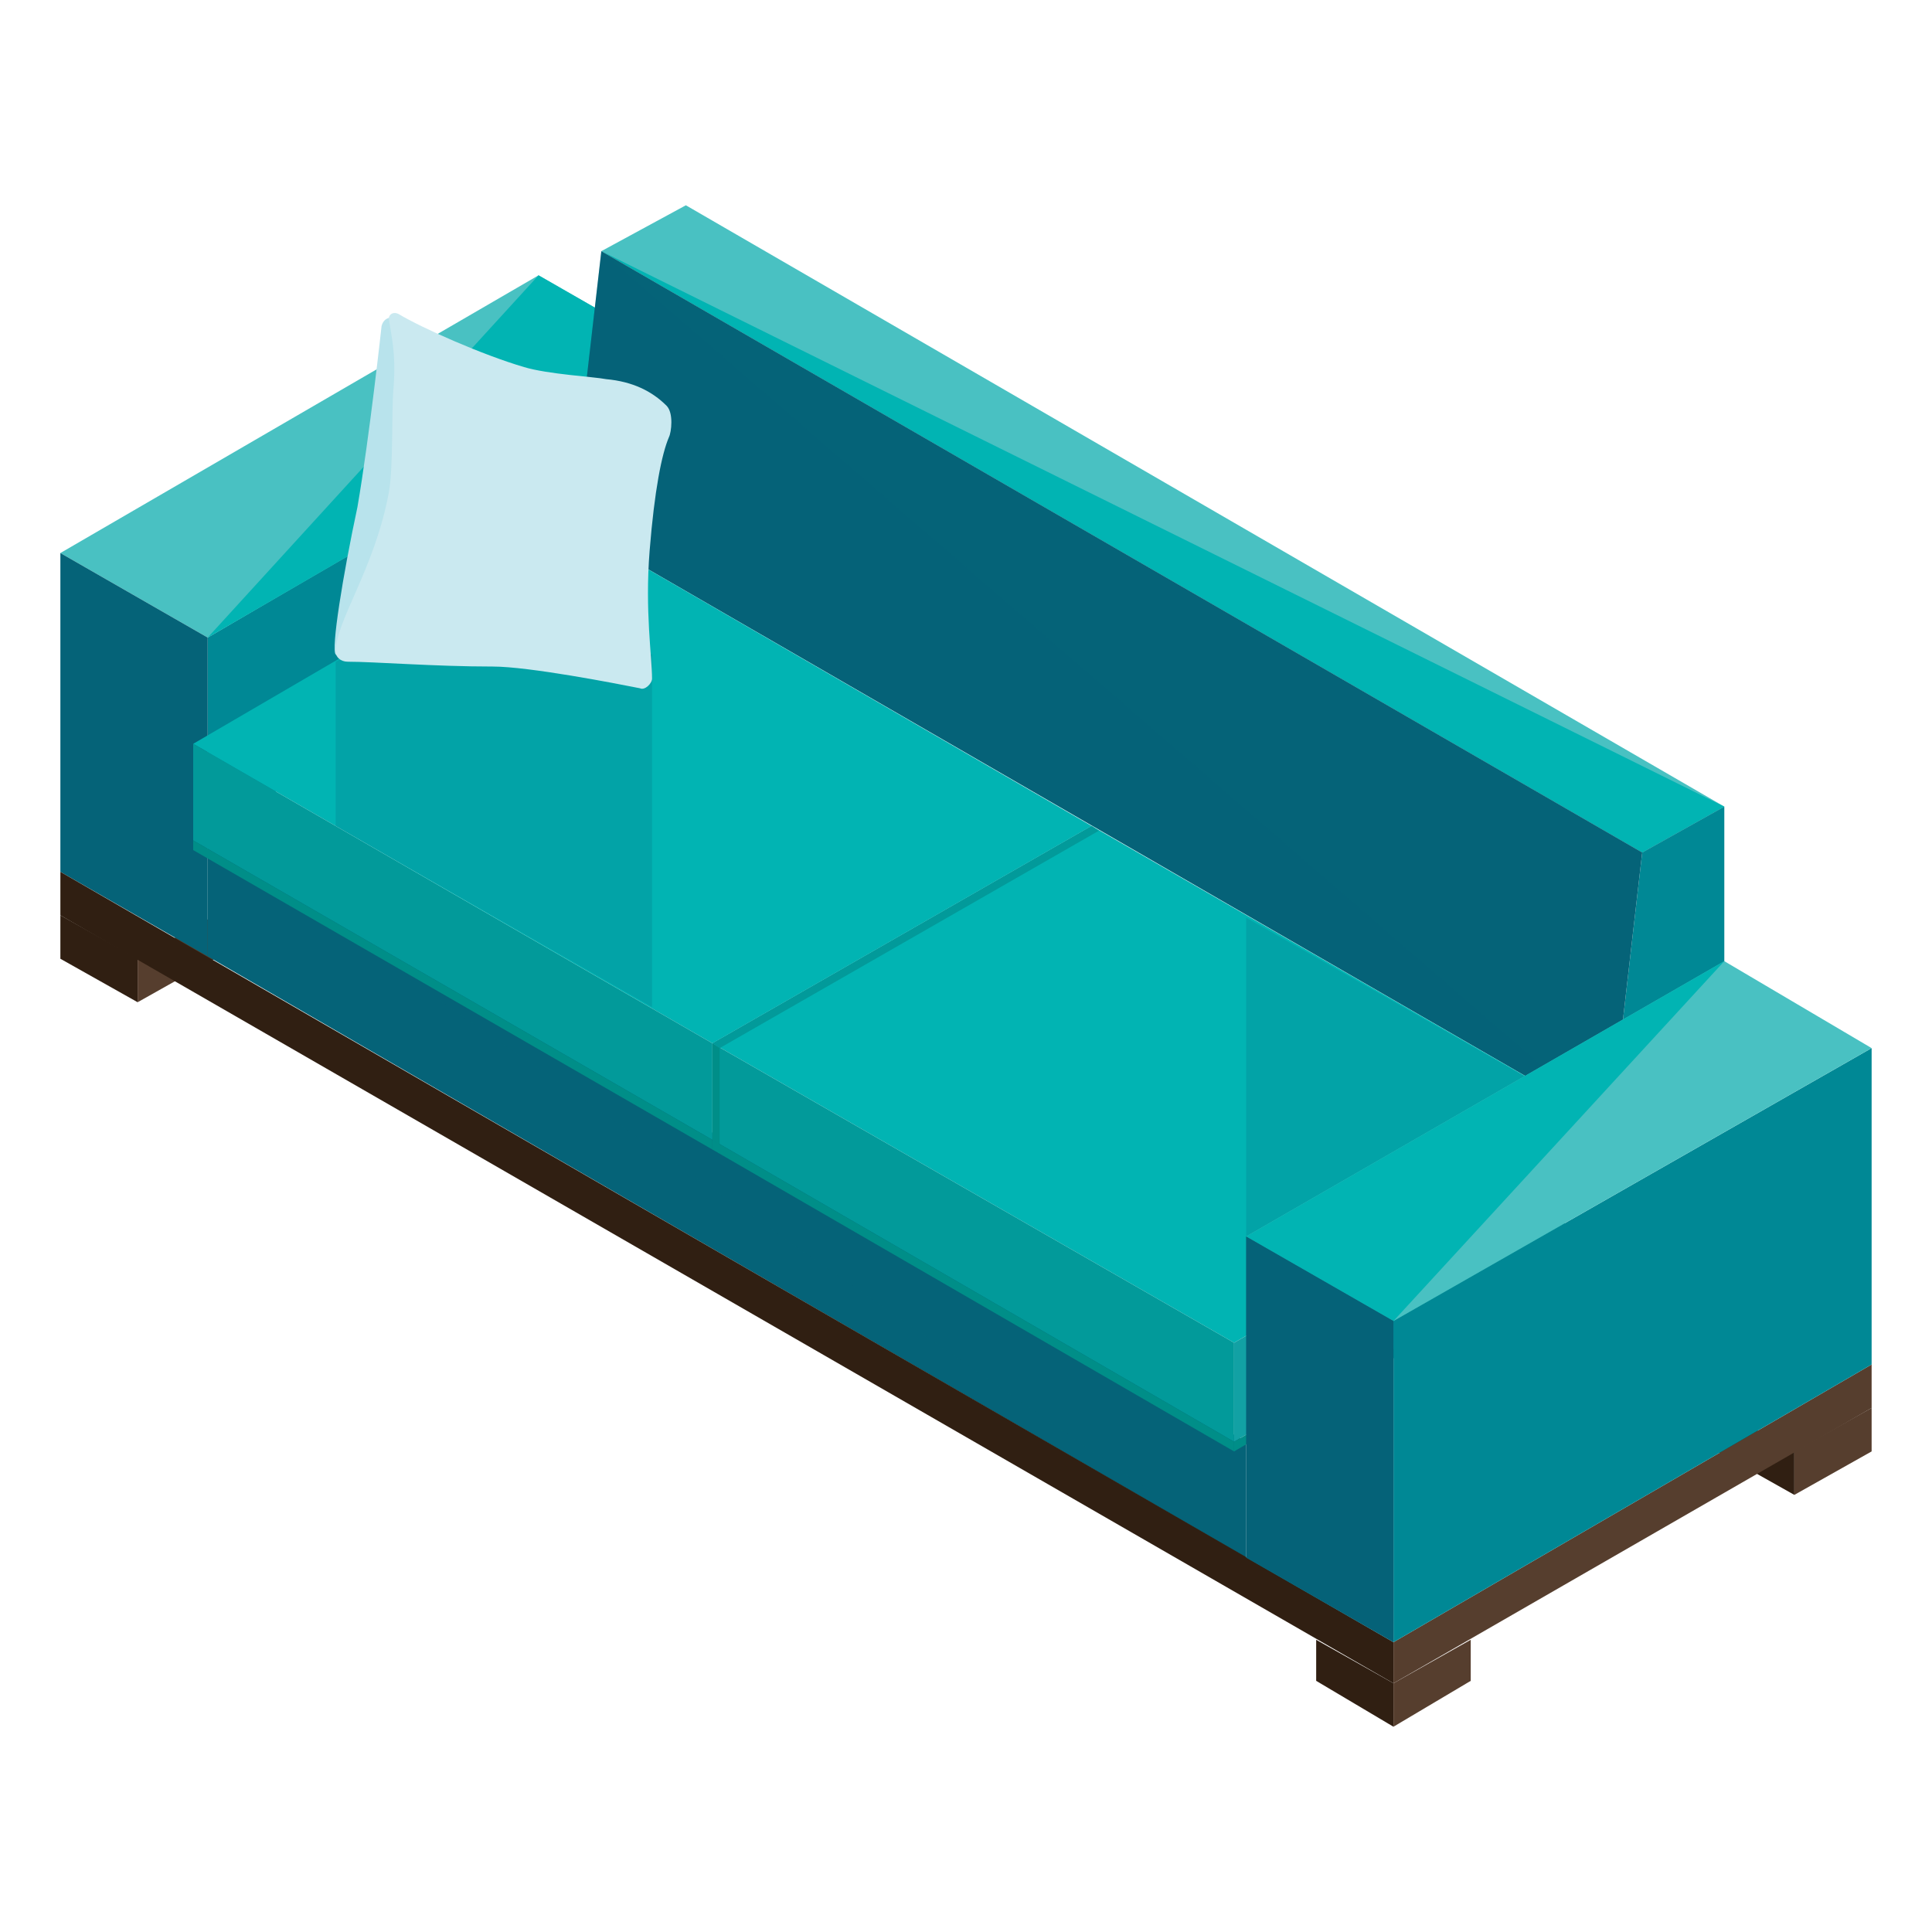 <?xml version="1.0" encoding="utf-8"?>
<!-- Generator: Adobe Illustrator 21.0.0, SVG Export Plug-In . SVG Version: 6.00 Build 0)  -->
<svg version="1.1" id="Layer_1" xmlns="http://www.w3.org/2000/svg" xmlns:xlink="http://www.w3.org/1999/xlink" x="0px" y="0px"
	 viewBox="0 0 80 80" style="enable-background:new 0 0 80 80;" xml:space="preserve">
<style type="text/css">
	.st0{fill:#301F12;}
	.st1{fill:#563E2E;}
	.st2{fill:#008895;}
	.st3{fill:#49C1C2;}
	.st4{fill:#01B4B3;}
	.st5{fill:#056378;}
	.st6{opacity:0.2;}
	.st7{opacity:0.2;fill:#056378;enable-background:new    ;}
	.st8{fill:#029A9A;}
	.st9{fill:#008E88;}
	.st10{fill:#12A1A4;}
	.st11{fill:#B8E3EC;}
	.st12{fill:#CAE9F0;}
</style>
<g id="XMLID_38747_">
	<g id="XMLID_38798_">
		<polygon id="XMLID_38800_" class="st0" points="5.7,39.7 2.5,37.9 2.5,39.7 5.7,41.5 		"/>
		<polygon id="XMLID_38799_" class="st1" points="5.7,41.5 8.9,39.7 8.9,37.9 5.7,39.7 		"/>
	</g>
	<g id="XMLID_38795_">
		<polygon id="XMLID_38797_" class="st0" points="74.3,60.1 71.1,58.3 71.1,60.1 74.3,61.9 		"/>
		<polygon id="XMLID_38796_" class="st1" points="74.3,61.9 77.5,60.1 77.5,58.3 74.3,60.1 		"/>
	</g>
	<g id="XMLID_38792_">
		<polygon id="XMLID_38794_" class="st0" points="57.7,69.7 54.5,67.9 54.5,69.6 57.7,71.5 		"/>
		<polygon id="XMLID_38793_" class="st1" points="57.7,71.5 60.9,69.6 60.9,67.9 57.7,69.7 		"/>
	</g>
	<g id="XMLID_38748_">
		<g id="XMLID_38782_">
			<polygon id="XMLID_38791_" class="st2" points="8.6,26.4 8.6,34.4 23.6,25.8 23.6,17.6 			"/>
			<polygon id="XMLID_38790_" class="st3" points="2.5,22.9 8.6,26.4 28.4,14.9 22.3,11.4 			"/>
			<polyline id="XMLID_42121_" class="st4" points="8.6,26.4 28.4,14.9 22.3,11.4 			"/>
			<polygon id="XMLID_38789_" class="st5" points="8.6,39.6 8.6,26.4 2.5,22.9 2.5,36.1 			"/>
			<g id="XMLID_38787_">
				<polygon id="XMLID_38788_" class="st5" points="8.6,39.6 51.6,64.5 51.6,59.7 8.6,34.8 				"/>
			</g>
			<g id="XMLID_42118_" class="st6">
				<polyline id="XMLID_42120_" class="st5" points="51.6,64.5 51.6,59.7 8.6,34.8 				"/>
			</g>
			<g id="XMLID_38785_">
				<polygon id="XMLID_38786_" class="st0" points="2.5,37.9 57.7,69.7 57.7,68 2.5,36.1 				"/>
			</g>
			<g id="XMLID_38783_">
				<polygon id="XMLID_38784_" class="st1" points="77.5,58.3 57.7,69.7 57.7,68 77.5,56.5 				"/>
			</g>
		</g>
		<polygon id="XMLID_38781_" class="st3" points="68,35.3 71.4,33.4 28.4,8.5 24.9,10.4 		"/>
		<polyline id="XMLID_42116_" class="st4" points="24.9,10.4 68,35.3 71.4,33.4 		"/>
		<polygon id="XMLID_38780_" class="st2" points="68,35.3 71.4,33.4 71.4,43.9 66.7,46.6 		"/>
		<polygon id="XMLID_38779_" class="st5" points="23.6,21.7 66.7,46.6 68,35.3 24.9,10.4 		"/>
		<polyline id="XMLID_42115_" class="st7" points="24.9,10.4 23.6,21.7 66.7,46.6 		"/>
		<g id="XMLID_38771_">
			<g id="XMLID_38777_">
				<polygon id="XMLID_38778_" class="st4" points="29.5,43.2 45.2,34.2 23.6,21.7 8,30.8 				"/>
			</g>
			<polygon class="st7" points="14.5,27.1 13.9,27.4 13.9,34.2 27,41.7 27,27.1 			"/>
			<g id="XMLID_38772_">
				<g id="XMLID_38775_">
					<polygon id="XMLID_38776_" class="st8" points="29.5,43.2 29.5,47.2 8,34.8 8,30.8 					"/>
				</g>
				<g id="XMLID_38773_">
					<polygon id="XMLID_38774_" class="st9" points="29.5,47.6 29.5,47.2 8,34.8 8,35.2 					"/>
				</g>
			</g>
		</g>
		<g id="XMLID_38755_">
			<g id="XMLID_38769_">
				<polygon id="XMLID_38770_" class="st4" points="51.1,55.6 66.7,46.6 45.2,34.2 29.5,43.2 				"/>
			</g>
			<polygon class="st7" points="51.6,55.3 66.7,46.6 51.6,38 			"/>
			<g id="XMLID_38767_">
				<polygon id="XMLID_38768_" class="st8" points="29.8,43.4 45.5,34.4 45.2,34.2 29.5,43.2 				"/>
			</g>
			<g id="XMLID_38763_">
				<polygon id="XMLID_38766_" class="st10" points="51.1,55.6 64.8,47.7 64.8,51.7 51.1,59.7 				"/>
				<g id="XMLID_38764_">
					<polygon id="XMLID_38765_" class="st9" points="51.1,60.1 51.1,59.7 64.8,51.7 64.8,52.1 					"/>
				</g>
			</g>
			<g id="XMLID_38756_">
				<g id="XMLID_38761_">
					<polygon id="XMLID_38762_" class="st8" points="51.1,55.6 51.1,59.7 29.5,47.2 29.5,43.2 					"/>
				</g>
				<g id="XMLID_38759_">
					<polygon id="XMLID_38760_" class="st9" points="29.5,47.2 29.8,47.4 29.8,43.4 29.5,43.2 					"/>
				</g>
				<g id="XMLID_38757_">
					<polygon id="XMLID_38758_" class="st9" points="51.1,60.1 51.1,59.7 29.5,47.2 29.5,47.6 					"/>
				</g>
			</g>
		</g>
		<g id="XMLID_38752_">
			<path id="XMLID_38754_" class="st11" d="M14.8,21c0.5-2.9,1-7.5,1-7.5c0.1-0.4,0.5-0.4,0.6-0.3c0,0,1.1,1.6,1,3.1
				c-0.2,1.5-0.7,2.9-1,4.2c-0.7,3.8-2,7-2.5,6.6C13.7,26.9,14.2,23.8,14.8,21z"/>
			<path id="XMLID_38753_" class="st12" d="M26.9,22.8c0.2-2.5,0.5-4,0.8-4.7c0.1-0.2,0.2-1-0.1-1.3c-0.6-0.6-1.4-1-2.5-1.1
				c-0.5-0.1-2.4-0.2-3.4-0.5c-1.7-0.5-4.2-1.6-5.2-2.2c-0.2-0.1-0.4,0-0.4,0.2c0.1,0.7,0.3,1.4,0.2,2.8c-0.1,1,0,3.3-0.2,4.4
				c-0.6,3.2-2.2,5.3-2.2,6.6c0,0.2,0.2,0.4,0.5,0.4c1.1,0,3.6,0.2,6,0.2c1.5,0,5.1,0.7,6.1,0.9c0.2,0.1,0.5-0.2,0.5-0.4
				C27,27.2,26.7,25.3,26.9,22.8z"/>
		</g>
		<polygon id="XMLID_38751_" class="st2" points="57.7,68 77.5,56.5 77.5,43.4 57.7,54.7 		"/>
		<polygon id="XMLID_38750_" class="st3" points="51.6,51.2 57.7,54.7 77.5,43.4 71.4,39.8 		"/>
		<polyline id="XMLID_42117_" class="st4" points="71.4,39.8 51.6,51.2 57.7,54.7 		"/>
		<polygon id="XMLID_38749_" class="st5" points="57.7,68 57.7,54.7 51.6,51.2 51.6,64.5 		"/>
		<polygon id="XMLID_42111_" class="st7" points="57.7,68 57.7,54.7 51.6,51.2 51.6,64.5 		"/>
	</g>
</g>
</svg>
